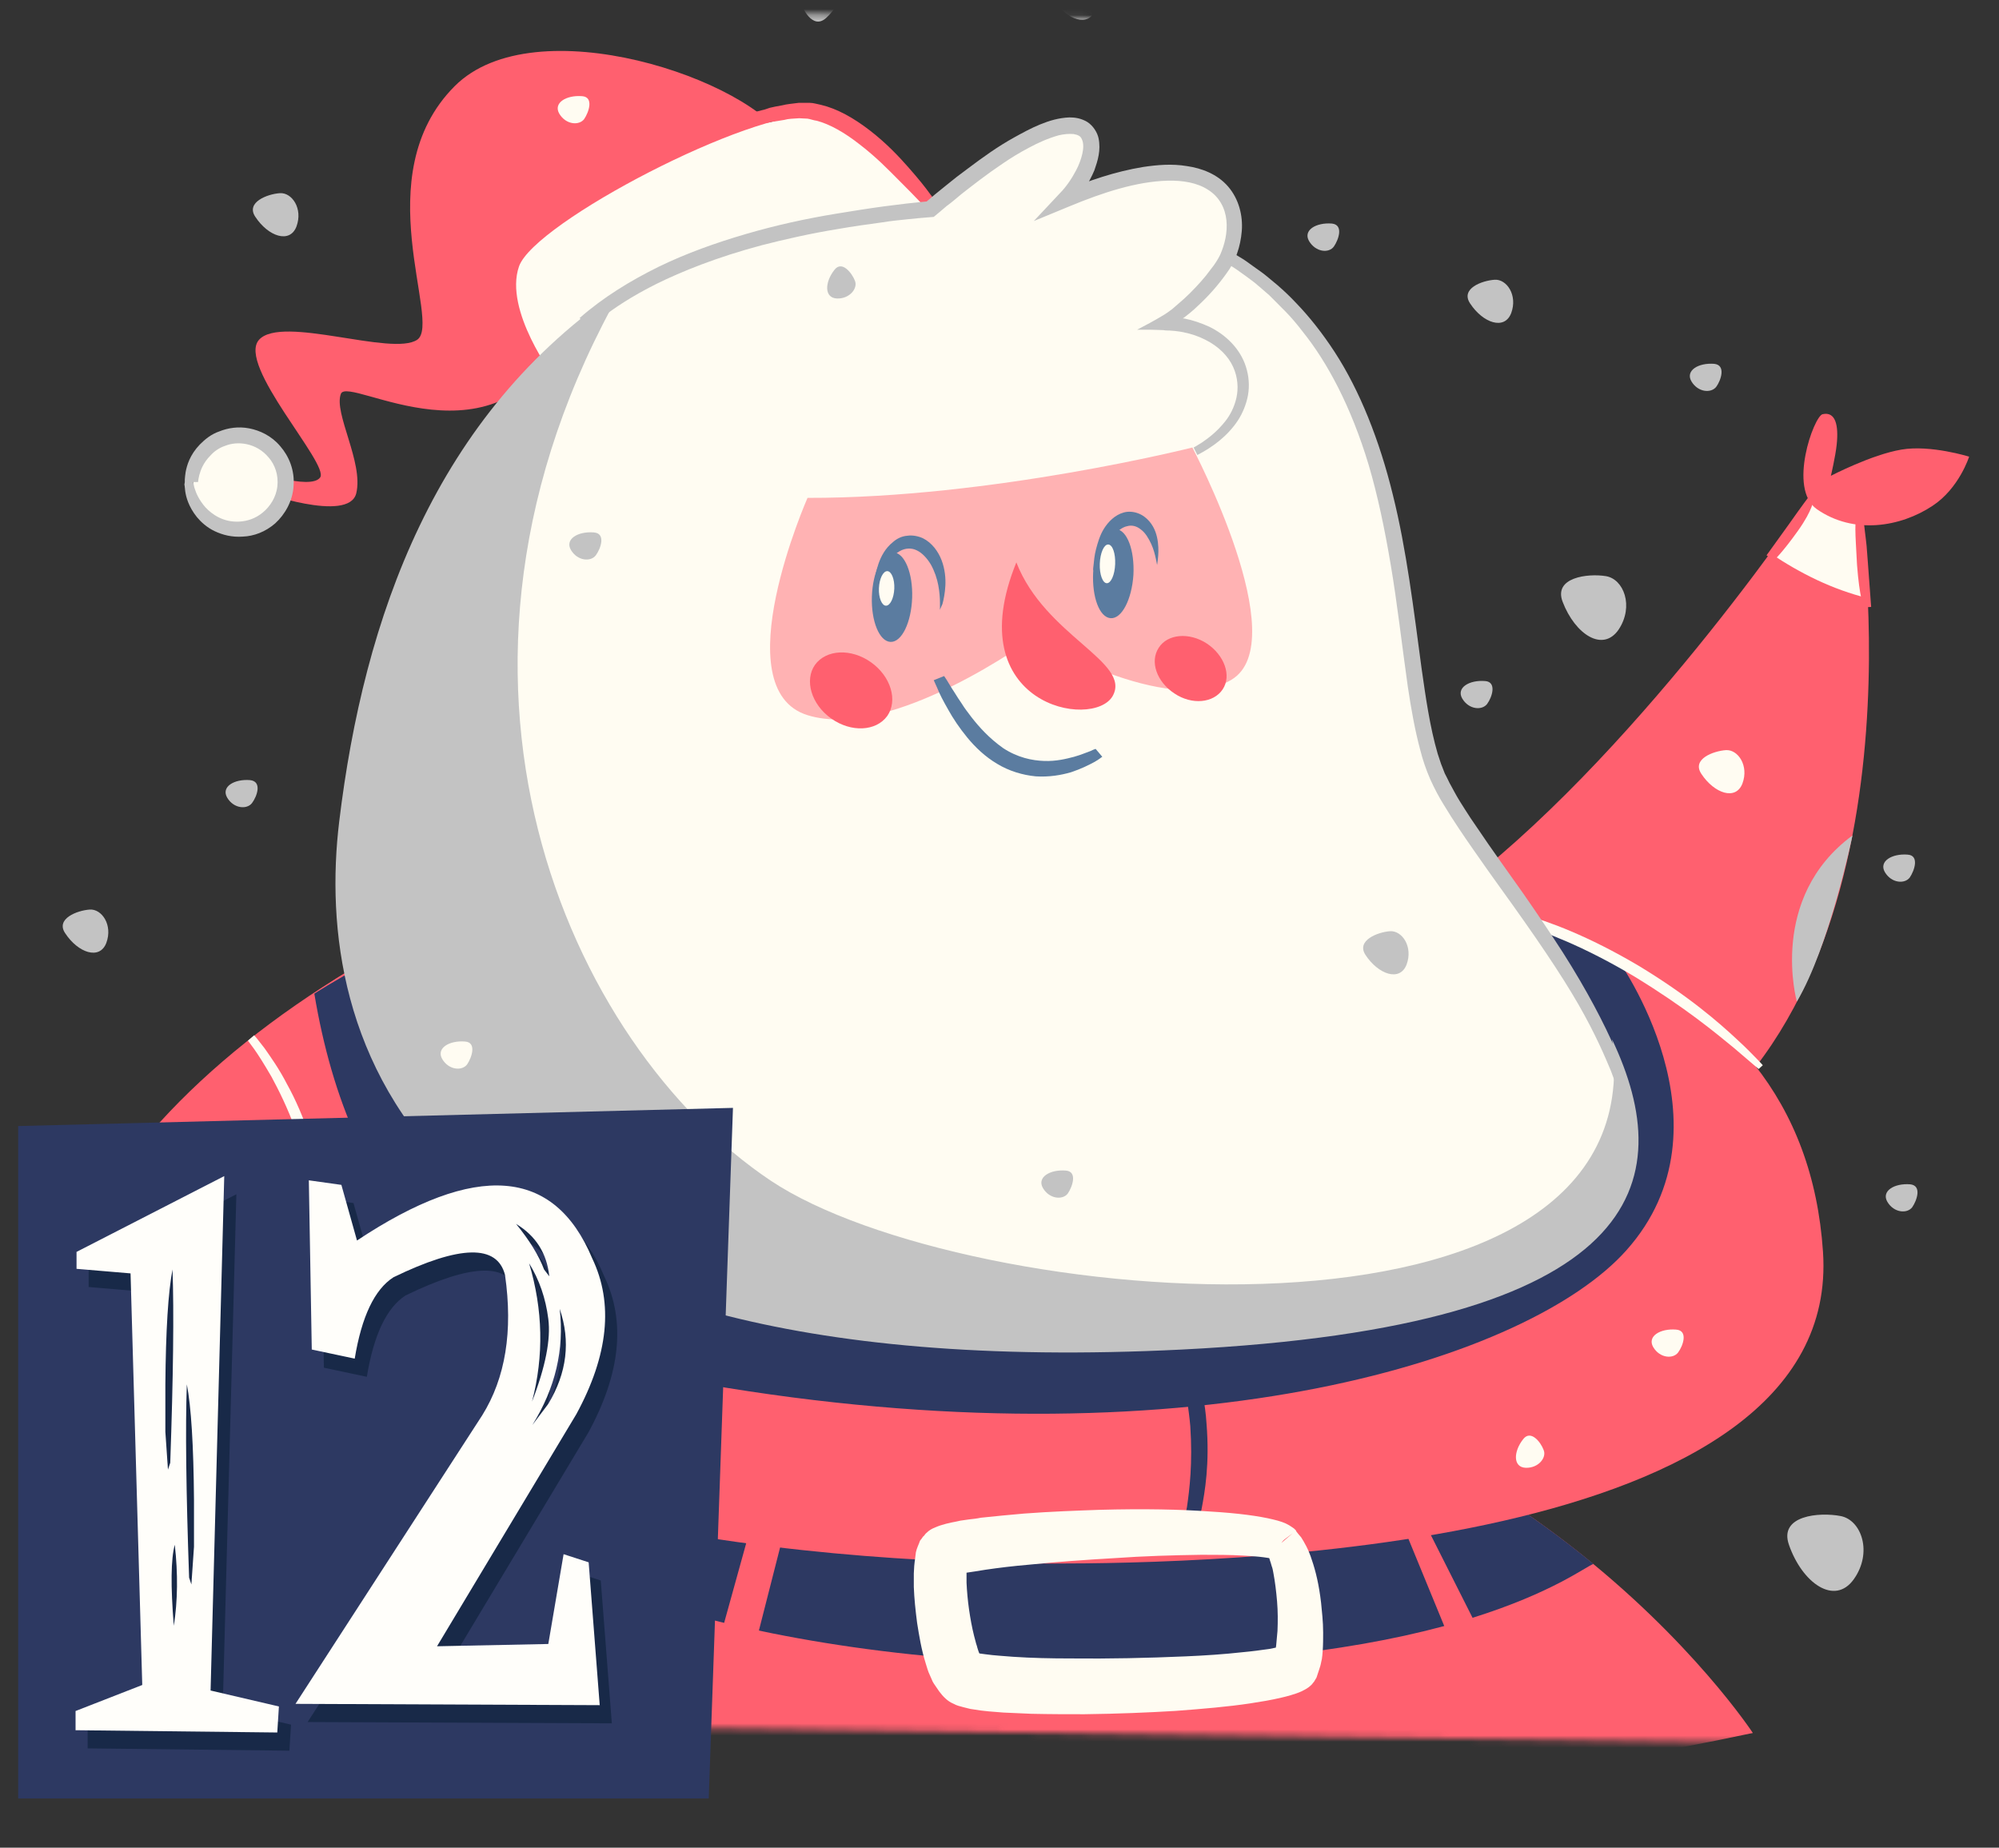 <svg width="330" height="305" viewBox="0 0 330 305" fill="none" xmlns="http://www.w3.org/2000/svg">
<rect x="0" y="0" width="330" height="305" fill="#333333" stroke="none"/>
<mask id="mask0" style="mask-type:alpha" maskUnits="userSpaceOnUse" x="0" y="0" width="330" height="289">
<rect x="4.333" y="0.6" width="325.608" height="283.174" transform="rotate(0.782 4.333 0.6)" fill="#C4C4C4"/>
</mask>
<g mask="url(#mask0)">
<path d="M256.603 287.848C256.603 287.848 235.22 319.732 173.607 319.87C111.995 320.076 92.462 289.841 92.462 289.841C92.462 289.841 209.04 278.228 256.603 287.848Z" fill="#2D3962"/>
<path d="M169.906 223.05C249.406 225.043 289.362 286.062 289.362 286.062H57.784C57.784 286.062 86.5 220.92 169.906 223.05Z" fill="#FF606F"/>
<path d="M81.908 254.384C99.453 238.168 127.689 222.02 169.906 223.05C212.124 224.15 243.17 241.809 263.045 258.164C260.509 259.057 240.977 275.411 177.856 274.655C114.736 273.968 81.908 254.384 81.908 254.384Z" fill="#2D3962"/>
<path d="M242.005 145.815C272.091 122.314 299.848 80.536 299.848 80.536L307.249 86.102C307.249 86.102 318.969 165.742 271.68 191.785L242.005 145.815Z" fill="#FF606F"/>
<path d="M299.848 80.536L307.25 86.102C307.25 86.102 307.935 90.981 308.346 98.745C302.521 97.302 297.243 94.691 292.24 91.324C297.038 84.728 299.848 80.536 299.848 80.536Z" fill="#FFFCF2"/>
<path d="M57.784 160.108C8.234 190.067 -13.629 235.969 31.878 274.655L36.538 268.196C25.436 232.533 66.145 221.126 66.145 221.126L57.784 160.108Z" fill="#FF606F"/>
<path d="M171.62 140.867C244.746 143.547 297.586 156.809 300.944 206.627C304.303 256.446 199.376 258.095 173.539 258.095C147.701 258.095 47.23 254.865 35.236 206.627C24.134 161.825 83.621 137.569 171.62 140.867Z" fill="#FF606F"/>
<path d="M195.196 252.804C195.196 252.804 195.401 251.498 195.95 248.75C196.361 245.933 196.909 241.535 196.498 235.419C195.95 229.304 194.647 225.249 193.688 222.844C193.208 221.607 192.797 220.783 192.523 220.302C192.386 220.027 192.317 219.89 192.249 219.752C192.18 219.683 192.18 219.615 192.18 219.615L193.345 218.859C193.345 218.859 193.551 218.996 193.894 219.477C194.236 219.958 194.853 220.645 195.47 221.814C196.087 222.982 196.909 224.562 197.594 226.692C198.28 228.823 198.965 231.571 199.171 234.938C199.719 241.672 198.897 246.276 198.348 249.162C197.663 252.048 197.252 253.285 197.252 253.285L195.196 252.804Z" fill="#2D3962"/>
<path d="M266.883 158.115C266.883 158.115 286.963 185.738 268.459 206.421C252.559 224.218 197.869 241.672 120.013 229.097C76.837 222.157 57.784 199.275 51.89 164.024C51.89 164.024 64.775 155.641 77.385 151.793C89.995 147.945 252.628 152.274 252.628 152.274C252.628 152.274 263.045 156.328 266.883 158.115Z" fill="#2D3962"/>
<path d="M245.02 149.32C245.02 149.32 245.5 149.457 246.528 149.663C247.076 149.801 247.693 149.938 248.515 150.144C249.338 150.35 250.229 150.556 251.325 150.9C255.574 152.068 262.154 154.473 270.515 159.421C278.808 164.437 283.811 168.835 286.826 171.652C288.334 173.026 289.362 174.126 290.047 174.813C290.733 175.5 291.007 175.843 291.007 175.843L290.321 176.462C290.321 176.462 289.088 175.431 286.209 172.957C283.194 170.484 278.259 166.361 269.83 161.207C261.331 156.122 254.889 153.786 250.777 152.48C249.749 152.137 248.858 151.862 248.104 151.656C247.35 151.45 246.733 151.312 246.254 151.175C245.294 150.9 244.814 150.763 244.814 150.763L245.02 149.32Z" fill="#FFFCF2"/>
<path d="M129.814 23.434C124.125 13.127 88.282 0.964 75.055 14.226C60.32 29 72.999 53.188 68.886 56.074C64.775 58.891 46.544 51.951 42.775 56.074C39.005 60.196 54.426 76.619 52.849 78.818C51.273 81.017 41.541 77.581 41.541 77.581L42.775 81.086C42.775 81.086 57.578 86.445 58.812 81.429C60.046 76.344 55.043 68.167 56.276 65.007C57.51 61.846 82.525 78.612 93.422 54.562L129.814 23.434Z" fill="#FF606F"/>
<path d="M154.829 36.215C154.829 36.215 144.754 20.273 134.543 19.105C124.263 18.005 88.213 36.696 85.678 43.98C83.142 51.263 91.503 62.326 91.503 62.326" fill="#FFFCF2"/>
<path d="M124.605 18.487C124.605 18.487 124.948 18.418 125.702 18.212C126.044 18.143 126.524 18.006 127.072 17.799C127.62 17.662 128.306 17.525 129.128 17.387C129.882 17.181 130.842 17.112 131.87 16.975C132.418 16.975 133.035 16.975 133.652 16.975C134.268 16.975 134.885 17.181 135.571 17.318C138.175 17.937 140.916 19.449 143.658 21.579C146.399 23.709 148.386 25.839 149.963 27.626C151.539 29.412 152.704 30.855 153.595 32.092C154.486 33.26 155.103 34.085 155.446 34.635C155.857 35.184 155.994 35.459 155.994 35.459L154.829 36.215C154.829 36.215 154.006 35.528 152.087 33.535C151.128 32.504 149.826 31.199 148.249 29.618C146.605 27.969 144.686 25.977 142.013 23.915C139.408 21.854 136.941 20.479 134.817 19.93C134.268 19.861 133.789 19.655 133.309 19.586C132.829 19.586 132.349 19.517 131.938 19.517C130.979 19.586 130.156 19.586 129.471 19.792C128.032 19.998 126.935 20.204 126.25 20.342C125.564 20.479 125.222 20.548 125.222 20.548L124.605 18.487Z" fill="#FF606F"/>
<path d="M137.147 36.765C142.972 35.459 148.455 34.978 153.595 34.566H153.527C182.243 9.691 184.024 24.052 175.937 32.711C180.529 31.13 194.168 26.938 199.719 30.031C205.27 33.054 204.722 39.788 202.529 42.124C237.413 61.571 229.463 110.908 237.413 128.224C248.584 152.343 321.436 211.163 193.414 218.859C61.896 226.761 64.021 164.712 64.5 131.522C64.98 98.264 72.793 51.195 137.147 36.765Z" fill="#FFFCF2"/>
<path d="M202.255 40.956C202.255 40.956 202.803 41.3 203.831 41.918C204.311 42.262 204.996 42.605 205.681 43.087C206.367 43.568 207.189 44.186 208.08 44.804C208.971 45.423 209.862 46.247 210.89 47.072C211.918 47.965 212.946 48.927 213.974 50.027C216.099 52.225 218.292 54.974 220.348 58.135C224.46 64.457 227.749 72.703 229.942 81.704C232.204 90.775 233.369 100.601 234.671 110.29C235.357 115.1 236.042 119.978 237.344 124.445L237.892 126.094L238.509 127.674C238.783 128.224 239.058 128.705 239.263 129.186C239.537 129.667 239.811 130.217 240.086 130.698C240.634 131.729 241.251 132.691 241.867 133.653C242.484 134.615 243.101 135.577 243.786 136.539C246.322 140.318 248.927 143.891 251.394 147.395C253.792 150.831 256.054 154.198 258.042 157.29C262.017 163.543 264.895 169.109 266.608 173.095C267.02 174.126 267.362 175.019 267.705 175.843C267.979 176.668 268.185 177.355 268.39 177.905C268.733 179.004 268.939 179.623 268.939 179.623L267.157 180.104C267.157 180.104 266.814 179.073 265.923 176.737C264.964 174.469 263.456 170.827 260.577 165.811C257.699 160.795 253.45 154.542 247.693 146.571C246.254 144.578 244.746 142.448 243.17 140.18C241.593 137.913 239.949 135.508 238.372 132.897C237.55 131.591 236.796 130.148 236.111 128.636C235.425 127.056 234.877 125.475 234.466 123.826C233.575 120.528 232.958 117.024 232.41 113.382C231.382 106.098 230.628 99.364 229.6 93.317C228.572 87.201 227.407 81.704 225.967 76.825C223.02 66.999 219.045 59.715 215.07 54.768C214.591 54.15 214.111 53.531 213.631 52.981C213.152 52.432 212.672 51.882 212.192 51.401C211.233 50.439 210.342 49.546 209.519 48.721C208.628 47.965 207.874 47.278 207.12 46.66C206.367 46.11 205.681 45.56 205.064 45.148C203.899 44.255 202.871 43.705 202.323 43.293C201.706 42.88 201.432 42.674 201.432 42.674L202.255 40.956Z" fill="#C3C3C3"/>
<path d="M102.743 47.553C66.145 111.664 94.039 172.682 127.21 194.877C159.078 216.179 273.462 226.486 266.129 171.583C277.163 194.877 271.886 218.927 195.059 222.775C66.145 229.166 51.753 170.552 56.002 135.576C60.046 102.112 71.765 68.305 102.743 47.553Z" fill="#C3C3C3"/>
<path d="M196.841 73.871C196.841 73.871 163.601 82.254 133.309 82.185C133.309 82.185 119.397 113.725 133.309 118.054C147.222 122.383 170.523 105.273 170.523 105.273C170.523 105.273 192.866 118.535 203.283 112.213C213.769 105.96 196.841 73.871 196.841 73.871Z" fill="#FFB2B3"/>
<path d="M150.58 98.677C150.443 102.731 148.866 106.029 147.016 105.96C145.165 105.892 143.795 102.525 143.932 98.47C144.069 94.416 145.645 91.118 147.496 91.187C149.346 91.255 150.717 94.622 150.58 98.677Z" fill="#5B7CA0"/>
<path d="M134.543 109.74C132.761 112.282 133.926 116.268 137.215 118.604C140.505 120.94 144.617 120.734 146.468 118.192C148.249 115.649 147.084 111.664 143.795 109.328C140.505 106.991 136.393 107.197 134.543 109.74Z" fill="#FF606F"/>
<path d="M191.289 106.922C189.781 109.19 190.946 112.557 193.893 114.481C196.772 116.405 200.336 116.061 201.843 113.794C203.351 111.526 202.118 108.159 199.239 106.235C196.292 104.311 192.728 104.655 191.289 106.922Z" fill="#FF606F"/>
<path d="M187.109 94.897C186.835 98.951 185.19 102.181 183.339 102.044C181.489 101.906 180.255 98.539 180.461 94.485C180.735 90.431 182.38 87.201 184.23 87.339C186.081 87.476 187.314 90.843 187.109 94.897Z" fill="#5B7CA0"/>
<path d="M167.782 92.836C172.511 104.998 186.835 109.259 183.682 114.893C180.461 120.528 158.187 116.405 167.782 92.836Z" fill="#FF606F"/>
<path d="M181.969 124.926C181.9 124.926 181.489 125.338 180.598 125.819C179.707 126.3 178.473 126.918 176.828 127.468C175.184 127.949 173.196 128.293 171.003 128.155C168.81 127.949 166.548 127.262 164.629 126.094C162.642 124.926 160.997 123.345 159.695 121.765C158.393 120.184 157.296 118.535 156.542 117.161C155.72 115.718 155.103 114.55 154.76 113.656C154.349 112.763 154.144 112.282 154.144 112.282L155.857 111.595C155.857 111.595 155.994 111.801 156.268 112.213C156.542 112.626 156.953 113.382 157.639 114.412C157.981 114.962 158.324 115.512 158.804 116.199C159.215 116.886 159.763 117.573 160.38 118.398C161.614 119.978 163.259 121.833 165.589 123.483C167.988 125.063 170.386 125.544 172.374 125.613C174.361 125.682 176.006 125.269 177.308 124.926C178.542 124.582 179.433 124.17 180.05 123.964C180.598 123.689 180.872 123.62 180.872 123.62L181.969 124.926Z" fill="#5B7CA0"/>
<path d="M289.362 286.062C289.362 286.062 189.713 266.547 57.784 286.062C57.784 286.062 165.794 312.517 289.362 286.062Z" fill="#FF606F"/>
<path d="M212.055 254.11C211.575 254.453 210.821 255.759 210.273 257.202L210.205 257.339C210.205 257.339 210.205 257.339 210.136 257.339L209.931 257.271C209.588 257.202 209.108 257.133 208.628 257.064C207.6 256.927 206.504 256.858 205.339 256.79C203.077 256.652 200.678 256.652 198.348 256.652C193.619 256.721 188.822 256.858 184.024 257.202C179.227 257.477 174.43 257.82 169.701 258.301C167.302 258.507 164.972 258.782 162.642 259.126L160.928 259.401L159.558 259.607C159.558 259.607 159.558 259.538 159.558 259.676C159.558 259.813 159.558 260.019 159.558 260.157V261.256C159.626 262.699 159.763 264.211 159.969 265.654C160.174 267.097 160.449 268.608 160.791 269.983C160.86 270.326 160.997 270.67 161.065 271.013C161.134 271.357 161.271 271.632 161.34 271.975C161.408 272.25 161.545 272.594 161.614 272.8C161.682 272.937 161.682 272.937 161.682 272.937L162.71 273.075C164.149 273.281 165.657 273.35 167.234 273.487C170.318 273.693 173.47 273.762 176.691 273.762C183.065 273.831 189.439 273.693 195.744 273.418C198.896 273.281 202.049 273.075 205.133 272.731C206.641 272.594 208.217 272.388 209.588 272.182L210.616 271.975C210.616 271.907 210.684 271.701 210.684 271.494C210.753 270.807 210.821 269.983 210.89 269.227C210.959 267.646 210.959 265.997 210.821 264.348C210.684 262.699 210.479 261.05 210.205 259.607C210.136 259.195 210.068 258.851 209.931 258.507L209.793 258.026L209.656 257.614C209.588 257.477 209.588 257.271 209.519 257.202C209.451 257.133 209.382 256.996 209.382 256.927L209.314 256.79C209.314 256.79 209.314 256.79 209.245 256.721C209.245 256.721 209.245 256.721 209.245 256.652C209.245 256.652 209.177 256.652 209.314 256.583C209.451 256.446 209.588 256.309 209.725 256.24L213.906 252.667C213.906 252.667 213.974 252.735 214.111 252.941C214.248 253.148 214.522 253.422 214.796 253.766C215.276 254.522 216.03 255.759 216.578 257.545C217.195 259.332 217.743 261.6 218.086 264.554C218.223 265.997 218.429 267.646 218.429 269.502C218.429 270.395 218.429 271.426 218.36 272.456C218.36 272.731 218.292 273.006 218.292 273.281C218.292 273.418 218.223 273.625 218.223 273.831L218.086 274.449C218.018 274.861 217.881 275.274 217.743 275.686C217.606 276.098 217.469 276.511 217.332 276.923C217.195 277.129 217.058 277.404 216.921 277.61C216.715 277.816 216.578 278.091 216.373 278.229C215.962 278.641 215.413 278.916 214.865 279.191C213.837 279.672 212.192 280.084 211.575 280.221C209.862 280.634 208.149 280.908 206.367 281.183C202.734 281.733 198.622 282.077 194.099 282.42C189.576 282.695 184.504 282.901 179.021 282.97C176.28 282.97 173.402 282.97 170.318 282.901C168.81 282.832 167.234 282.764 165.657 282.695C164.012 282.558 162.436 282.489 160.517 282.145C160.38 282.145 160.106 282.077 159.832 282.008C159.558 281.939 159.284 281.87 159.009 281.802C158.461 281.664 157.913 281.527 157.433 281.252C156.405 280.84 155.651 280.015 155.034 279.191L154.143 277.885C154.006 277.679 153.869 277.404 153.801 277.198L153.527 276.579C153.184 275.892 153.047 275.274 152.841 274.655C152.087 272.25 151.745 270.051 151.402 267.921C151.128 265.791 150.922 263.867 150.854 261.943C150.854 261.462 150.854 260.981 150.854 260.5C150.854 260.294 150.854 260.019 150.854 259.744C150.854 259.332 150.922 258.92 150.922 258.507C150.991 257.683 151.128 256.996 151.196 256.24C151.334 255.553 151.676 254.934 151.882 254.316L152.156 253.972L152.293 253.766L152.362 253.697V253.629C152.43 253.629 152.293 253.56 152.43 253.629C152.636 253.422 152.773 253.148 152.978 253.01C153.39 252.598 153.869 252.323 154.418 252.117C155.514 251.636 156.816 251.361 157.913 251.155L158.53 251.017L159.009 250.949L159.969 250.811C160.586 250.743 161.271 250.674 161.888 250.536C164.355 250.262 166.754 250.055 169.015 249.849C173.539 249.506 177.651 249.368 181.42 249.231C188.959 249.025 194.99 249.162 199.719 249.506C204.448 249.781 207.874 250.262 210.136 250.811C211.301 251.086 212.124 251.361 212.809 251.773C213.152 251.979 213.426 252.186 213.631 252.323C213.837 252.529 213.974 252.667 213.974 252.667L212.055 254.11Z" fill="#FFFCF2"/>
<path d="M31.878 79.574C31.878 83.766 35.305 87.201 39.485 87.201C43.666 87.201 47.093 83.766 47.093 79.574C47.093 75.314 43.666 71.947 39.485 71.947C35.305 71.878 31.878 75.314 31.878 79.574Z" fill="#FFFCF2"/>
<path d="M30.507 79.574C30.507 79.574 30.507 79.437 30.507 79.162C30.507 78.887 30.576 78.475 30.644 77.925C30.85 76.826 31.33 75.108 32.974 73.39C33.797 72.565 34.825 71.672 36.264 71.191C37.635 70.641 39.348 70.366 41.13 70.71C42.912 71.053 44.831 71.947 46.27 73.665C47.709 75.314 48.669 77.65 48.463 80.192C48.326 82.735 47.024 84.934 45.448 86.377C43.803 87.82 41.884 88.507 40.102 88.576C38.32 88.713 36.744 88.301 35.442 87.682C34.14 87.064 33.18 86.171 32.495 85.346C31.124 83.628 30.713 82.048 30.576 81.086C30.507 80.605 30.507 80.192 30.439 79.986C30.507 79.643 30.507 79.574 30.507 79.574H31.878C31.878 79.574 31.878 79.643 31.947 79.849C32.015 80.055 32.015 80.33 32.152 80.674C32.358 81.361 32.837 82.529 33.934 83.766C35.031 84.934 36.881 86.239 39.485 86.102C40.787 86.033 42.158 85.621 43.392 84.59C44.557 83.628 45.585 82.117 45.79 80.261C45.996 78.406 45.379 76.688 44.351 75.52C43.323 74.283 42.021 73.596 40.719 73.321C39.417 73.046 38.183 73.184 37.155 73.596C36.127 73.939 35.305 74.558 34.756 75.176C33.523 76.413 33.112 77.65 32.906 78.406C32.7 79.231 32.7 79.643 32.7 79.574H30.507Z" fill="#C3C3C3"/>
<path d="M34.688 254.247C34.414 258.439 34.962 263.042 36.538 268.196L31.878 274.655C25.847 269.502 20.981 264.279 17.212 258.92C22.489 255.553 28.794 253.629 34.688 254.247Z" fill="#FFFCF2"/>
<path d="M35.853 268.196C35.853 268.196 42.09 266.272 43.323 269.089C44.557 271.907 42.227 274.999 40.993 274.655C39.759 274.243 41.336 269.914 39.759 269.845C38.183 269.776 35.99 272.388 35.853 275.136C35.716 277.885 39.211 278.297 39.417 280.427C39.554 282.557 35.853 286.405 35.853 286.405C35.853 286.405 29.89 285.306 29.548 281.801C29.205 278.297 31.193 274.655 31.193 274.655L35.853 268.196Z" fill="#FF606F"/>
<path d="M302.246 78.543C302.246 78.543 303 75.382 303.206 73.39C303.549 70.16 303 67.892 300.876 68.374C299.437 68.717 295.119 80.673 299.916 84.04C306.016 88.301 313.76 86.995 319.037 83.491C323.424 80.605 325.068 75.382 325.068 75.382C325.068 75.382 318.695 73.39 313.897 74.214C308.963 75.039 302.246 78.543 302.246 78.543Z" fill="#FF606F"/>
<path d="M191.015 93.248C191.015 93.248 190.946 92.905 190.809 92.217C190.672 91.599 190.467 90.706 190.056 89.812C189.644 88.919 189.096 87.957 188.342 87.407C187.588 86.789 186.766 86.651 186.081 86.858C185.327 86.995 184.504 87.614 183.819 88.438C183.065 89.263 182.448 90.156 181.968 91.049C181.489 91.942 181.077 92.767 180.872 93.317C180.598 93.935 180.461 94.279 180.461 94.279C180.461 94.279 180.461 93.867 180.529 93.248C180.598 92.63 180.666 91.668 180.94 90.637C181.215 89.606 181.557 88.369 182.243 87.27C182.928 86.171 184.024 85.002 185.532 84.59C186.286 84.384 187.109 84.453 187.862 84.728C188.616 85.002 189.233 85.483 189.713 86.033C190.672 87.132 191.015 88.438 191.152 89.537C191.289 90.637 191.221 91.599 191.152 92.217C191.084 92.905 191.015 93.248 191.015 93.248Z" fill="#5B7CA0"/>
<path d="M155.172 100.669C155.172 100.669 155.172 100.257 155.172 99.501C155.172 98.745 155.103 97.715 154.897 96.615C154.692 95.516 154.281 94.279 153.664 93.179C153.047 92.149 152.225 91.255 151.334 90.843C150.511 90.431 149.483 90.431 148.524 90.981C147.564 91.53 146.673 92.561 146.056 93.523C145.44 94.485 144.96 95.378 144.686 96.065C144.412 96.753 144.206 97.165 144.206 97.165C144.206 97.165 144.275 96.753 144.343 95.997C144.48 95.241 144.617 94.21 145.028 93.042C145.44 91.874 146.125 90.499 147.427 89.469C148.044 88.919 148.866 88.507 149.757 88.438C150.648 88.301 151.608 88.507 152.362 88.85C153.869 89.606 154.897 91.049 155.446 92.492C155.994 93.935 156.131 95.447 156.063 96.684C155.994 97.921 155.788 98.951 155.583 99.707C155.309 100.257 155.172 100.669 155.172 100.669Z" fill="#5B7CA0"/>
<path d="M95.684 52.5C99.59 49.065 104.113 46.316 108.705 44.048C113.365 41.781 118.231 40.063 123.166 38.62C128.1 37.177 133.103 36.078 138.175 35.253C140.711 34.841 143.247 34.428 145.782 34.085C147.084 33.947 148.318 33.741 149.62 33.604L151.539 33.398L152.978 33.26L154.349 32.092L156.131 30.649C157.296 29.687 158.53 28.725 159.763 27.832C162.231 25.977 164.698 24.19 167.439 22.678C168.81 21.922 170.181 21.166 171.688 20.548C173.196 19.93 174.772 19.449 176.554 19.38C177.445 19.38 178.473 19.517 179.501 20.136C180.461 20.754 181.146 21.854 181.352 22.816C181.763 24.808 181.215 26.526 180.666 28.107C179.775 30.237 178.473 32.161 176.965 33.81L175.458 31.611C179.707 29.825 184.093 28.313 188.753 27.557C191.084 27.213 193.482 27.007 195.95 27.419C198.348 27.763 200.953 28.725 202.734 30.787C204.516 32.848 205.202 35.597 204.996 38.139C204.79 40.681 203.968 43.155 202.46 45.148C201.09 47.072 199.513 48.858 197.8 50.439C197.389 50.851 196.909 51.264 196.498 51.607L195.812 52.157L195.264 52.569H195.47C196.909 52.844 198.28 53.325 199.65 53.943C202.323 55.249 204.722 57.517 205.681 60.54C206.161 62.052 206.298 63.632 206.024 65.213C205.75 66.724 205.133 68.236 204.311 69.473C202.597 72.015 200.199 73.802 197.663 75.108L197.046 73.871C197.046 73.871 197.457 73.665 198.417 73.046C199.308 72.428 200.815 71.397 202.323 69.473C203.077 68.511 203.762 67.205 204.105 65.694C204.448 64.182 204.379 62.327 203.557 60.54C202.734 58.753 201.158 57.173 198.965 56.074C197.869 55.524 196.703 55.112 195.333 54.837C195.059 54.768 194.51 54.699 193.962 54.631L193.071 54.562C192.728 54.562 192.386 54.562 192.043 54.493C191.358 54.493 190.604 54.424 189.85 54.424C189.507 54.424 189.096 54.424 188.753 54.424H188.205H187.931H187.725C189.028 53.737 190.604 52.913 191.837 52.157C192.454 51.813 193.003 51.401 193.551 50.989L194.099 50.508L194.579 50.095C195.812 49.065 196.978 47.897 198.211 46.522C198.828 45.835 199.376 45.148 199.925 44.392C200.541 43.636 201.021 42.88 201.432 42.056C202.186 40.338 202.666 38.345 202.46 36.352C202.255 34.36 201.295 32.504 199.445 31.336C197.663 30.168 195.264 29.756 192.728 29.825C187.657 29.962 182.106 31.748 176.486 34.085L170.66 36.49L174.978 31.886C175.937 30.924 176.897 29.55 177.651 28.107C178.131 27.213 178.473 26.251 178.679 25.358C178.884 24.465 178.884 23.572 178.61 23.022C178.405 22.472 177.994 22.266 177.24 22.128C176.486 22.06 175.663 22.128 174.772 22.335C173.059 22.816 171.346 23.572 169.838 24.396C168.262 25.221 166.822 26.114 165.52 27.007C162.847 28.794 160.586 30.58 158.735 32.023C157.844 32.779 157.022 33.466 156.268 34.016C155.446 34.703 154.76 35.322 154.144 35.803C153.321 35.871 152.499 35.94 151.676 36.009C150.991 36.078 150.306 36.146 149.62 36.215C148.25 36.352 146.947 36.49 145.714 36.696C143.178 37.04 140.711 37.383 138.381 37.795C133.72 38.551 129.54 39.513 125.77 40.475C118.3 42.468 112.543 44.804 108.362 46.866C104.113 48.996 101.44 50.851 99.727 52.157C98.014 53.462 97.328 54.081 97.328 54.081L95.684 52.5Z" fill="#C3C3C3"/>
<path d="M41.953 170.896C41.953 170.896 42.158 171.102 42.432 171.446C42.706 171.789 43.118 172.339 43.666 173.026C44.625 174.4 46.065 176.393 47.367 178.936C50.177 183.952 52.781 191.373 53.878 199C54.083 199.962 54.083 200.924 54.152 201.886C54.22 202.848 54.289 203.81 54.357 204.772C54.426 206.696 54.357 208.552 54.357 210.338C54.22 212.125 54.083 213.843 53.878 215.492C53.809 216.316 53.672 217.141 53.535 217.897C53.398 218.653 53.261 219.409 53.124 220.096C52.712 222.982 51.959 225.249 51.547 226.899C51.136 228.548 50.862 229.441 50.862 229.441L49.697 229.097C49.697 229.097 49.971 227.448 50.999 223.119C51.684 218.722 53.261 211.506 52.096 200.375C50.657 189.243 47.161 182.097 44.831 177.767C43.597 175.637 42.638 174.126 41.953 173.164C41.267 172.202 40.925 171.789 40.925 171.789L41.953 170.896Z" fill="#FFFCF2"/>
<path d="M147.633 97.165C147.564 98.745 146.947 99.982 146.262 99.982C145.577 99.982 145.028 98.677 145.097 97.096C145.165 95.516 145.782 94.279 146.468 94.279C147.153 94.279 147.701 95.584 147.633 97.165Z" fill="#FFFCF2"/>
<path d="M184.093 93.111C184.025 94.897 183.408 96.272 182.722 96.272C182.037 96.272 181.489 94.829 181.557 93.042C181.626 91.255 182.243 89.881 182.928 89.881C183.682 89.881 184.162 91.393 184.093 93.111Z" fill="#FFFCF2"/>
<path d="M128.786 255.415L124.125 273.693L118.506 271.632L123.646 253.079L128.786 255.415Z" fill="#FF606F"/>
<path d="M235.563 252.117L244.883 270.601L240.223 272.8L231.725 252.117H235.563Z" fill="#FF606F"/>
<path d="M35.921 269.57C35.853 269.502 35.099 268.54 34.482 266.891C33.797 265.31 33.386 263.042 33.111 260.844C32.906 258.645 32.837 256.446 32.906 254.797C32.974 253.148 32.974 252.048 32.974 252.048L34.208 252.117C34.208 252.117 34.345 252.598 34.482 253.903C34.551 254.522 34.619 255.346 34.619 256.446C34.688 257.545 34.825 258.782 34.893 260.363C35.236 263.523 35.716 265.585 36.127 266.891C36.333 267.509 36.47 267.99 36.675 268.265C36.812 268.54 36.881 268.677 36.881 268.677L35.921 269.57Z" fill="#FF606F"/>
<path d="M31.946 275.411C31.946 275.411 30.781 274.518 29.136 273.075C27.492 271.701 25.367 269.708 23.242 267.646C22.215 266.547 21.255 265.516 20.296 264.485C19.404 263.455 18.582 262.424 17.897 261.599C16.663 259.744 15.772 258.576 15.772 258.576L16.8 257.958C16.8 257.958 17.28 258.37 18.377 259.675C18.651 260.019 18.925 260.363 19.336 260.775C19.747 261.187 20.158 261.668 20.638 262.218C21.118 262.768 21.598 263.386 22.215 264.004C22.831 264.623 23.517 265.379 24.202 266.135C27.218 269.158 29.342 271.22 30.713 272.594C32.083 273.899 32.632 274.587 32.632 274.587L31.946 275.411Z" fill="#FF606F"/>
<path d="M306.701 85.621C306.701 85.621 307.798 93.523 308.003 100.257L306.701 85.621Z" fill="#FF606F"/>
<path d="M307.592 85.483C307.592 85.483 307.729 86.377 307.866 87.751C307.935 88.438 308.072 89.263 308.14 90.087C308.209 90.981 308.278 91.874 308.346 92.767C308.62 96.478 308.894 100.188 308.894 100.188L307.661 100.257C307.661 100.257 306.975 98.677 306.564 93.248C306.427 90.5 306.29 88.644 306.29 87.407C306.29 86.171 306.359 85.621 306.359 85.621L307.592 85.483Z" fill="#FF606F"/>
<path d="M299.368 82.46C299.368 82.46 296.147 87.201 292.377 92.217L299.368 82.46Z" fill="#FF606F"/>
<path d="M291.624 91.668C291.624 91.668 292.652 90.225 295.187 86.72C297.655 83.216 298.614 81.979 298.614 81.979L299.368 82.46C299.368 82.46 299.368 84.04 296.764 87.682C294.159 91.324 292.857 92.492 292.857 92.492L291.624 91.668Z" fill="#FF606F"/>
<path d="M13.648 203.123C13.648 203.123 24.065 224.837 8.782 241.603C8.782 241.603 2.545 223.806 13.648 203.123Z" fill="#C3C3C3"/>
<path d="M296.627 165.33C296.627 165.33 291.829 148.22 305.81 137.913C305.81 137.982 301.972 156.397 296.627 165.33Z" fill="#C3C3C3"/>
<path d="M13.648 215.286L21.392 212.469L22.009 214.186C22.009 214.186 21.461 215.354 18.582 216.385C15.704 217.416 14.264 217.004 14.264 217.004L13.648 215.286Z" fill="#FFFCF2"/>
<path d="M14.333 222.501L20.433 223.394L20.158 225.181C20.158 225.181 19.336 226.005 17.074 225.662C14.813 225.318 14.059 224.287 14.059 224.287L14.333 222.501Z" fill="#FFFCF2"/>
<path d="M295.324 255.003C297.517 261.325 302.863 265.104 306.016 260.706C309.168 256.308 307.318 250.949 303.891 250.262C300.396 249.574 293.611 250.124 295.324 255.003Z" fill="#C3C3C3"/>
<path d="M257.973 99.364C260.029 104.723 264.621 107.747 267.225 103.899C269.761 100.051 268.048 95.584 265.101 95.103C262.085 94.622 256.397 95.31 257.973 99.364Z" fill="#C3C3C3"/>
<path d="M10.769 154.061C12.894 157.29 16.458 158.527 17.554 155.641C18.651 152.686 16.8 150.007 14.813 150.144C12.757 150.281 9.125 151.656 10.769 154.061Z" fill="#C3C3C3"/>
<path d="M42.158 35.803C44.283 39.032 47.846 40.269 48.943 37.383C50.04 34.428 48.189 31.748 46.202 31.886C44.146 32.023 40.513 33.398 42.158 35.803Z" fill="#C3C3C3"/>
<path d="M225.419 157.634C227.544 160.864 231.108 162.1 232.204 159.214C233.301 156.26 231.45 153.58 229.463 153.717C227.475 153.855 223.843 155.229 225.419 157.634Z" fill="#C3C3C3"/>
<path d="M242.69 50.095C244.814 53.325 248.378 54.562 249.475 51.676C250.571 48.721 248.721 46.041 246.733 46.178C244.677 46.316 241.045 47.621 242.69 50.095Z" fill="#C3C3C3"/>
<path d="M174.018 0.071C176.143 3.301 179.707 4.537 180.803 1.651C181.9 -1.303 180.05 -3.983 178.062 -3.846C176.006 -3.708 172.374 -2.403 174.018 0.071Z" fill="#C3C3C3"/>
<path d="M106.512 203.604C108.637 206.834 112.2 208.071 113.297 205.185C114.394 202.23 112.543 199.55 110.556 199.687C108.5 199.825 104.867 201.13 106.512 203.604Z" fill="#FFFCF2"/>
<path d="M280.864 127.743C282.988 130.972 286.552 132.209 287.649 129.323C288.745 126.369 286.895 123.689 284.907 123.826C282.92 123.964 279.219 125.269 280.864 127.743Z" fill="#FFFCF2"/>
<path d="M136.393 2.957C139.203 0.346 140.025 -3.296 136.941 -3.983C133.926 -4.67 131.527 -2.403 131.938 -0.479C132.35 1.514 134.2 4.95 136.393 2.957Z" fill="#C3C3C3"/>
<path d="M315.337 195.496C312.732 195.29 310.539 196.595 311.567 198.382C312.664 200.237 314.857 200.375 315.679 199.275C316.433 198.176 317.324 195.702 315.337 195.496Z" fill="#C3C3C3"/>
<path d="M56.756 257.408C54.152 257.202 51.959 258.507 52.987 260.294C54.083 262.149 56.276 262.286 57.099 261.187C57.853 260.088 58.744 257.545 56.756 257.408Z" fill="#C3C3C3"/>
<path d="M41.267 128.774C38.663 128.567 36.47 129.873 37.498 131.66C38.594 133.515 40.787 133.652 41.61 132.553C42.432 131.453 43.323 128.98 41.267 128.774Z" fill="#C3C3C3"/>
<path d="M76.768 171.926C74.164 171.72 71.971 173.026 72.999 174.812C74.095 176.668 76.288 176.805 77.111 175.706C77.865 174.606 78.755 172.064 76.768 171.926Z" fill="#FFFCF2"/>
<path d="M175.937 193.228C173.333 193.022 171.14 194.328 172.168 196.114C173.265 197.97 175.458 198.107 176.28 197.008C177.034 195.908 177.925 193.366 175.937 193.228Z" fill="#C3C3C3"/>
<path d="M98.014 87.888C95.409 87.682 93.216 88.988 94.244 90.774C95.341 92.63 97.534 92.767 98.356 91.668C99.179 90.568 100.07 88.026 98.014 87.888Z" fill="#C3C3C3"/>
<path d="M251.463 237.549C249.818 239.611 249.749 242.222 251.874 242.29C253.998 242.359 255.369 240.573 254.821 239.336C254.341 238.03 252.696 235.969 251.463 237.549Z" fill="#FFFCF2"/>
<path d="M137.764 44.529C136.119 46.591 136.05 49.202 138.175 49.271C140.3 49.339 141.67 47.553 141.122 46.316C140.642 45.079 138.997 42.949 137.764 44.529Z" fill="#C3C3C3"/>
<path d="M276.683 219.477C274.079 219.271 271.886 220.577 272.914 222.363C274.01 224.219 276.203 224.356 277.026 223.257C277.848 222.157 278.739 219.615 276.683 219.477Z" fill="#FFFCF2"/>
<path d="M96.095 15.875C93.49 15.669 91.297 16.975 92.325 18.761C93.422 20.616 95.615 20.754 96.437 19.654C97.191 18.555 98.082 16.013 96.095 15.875Z" fill="#FFFCF2"/>
<path d="M35.236 206.627C32.632 206.421 30.439 207.727 31.467 209.513C32.563 211.369 34.756 211.506 35.579 210.407C36.401 209.307 37.292 206.765 35.236 206.627Z" fill="#FFFCF2"/>
<path d="M282.988 60.059C280.384 59.853 278.191 61.158 279.219 62.945C280.315 64.8 282.509 64.938 283.331 63.838C284.085 62.807 284.976 60.265 282.988 60.059Z" fill="#C3C3C3"/>
<path d="M99.659 275.136C97.054 274.93 94.861 276.236 95.889 278.022C96.986 279.877 99.179 280.015 100.001 278.915C100.755 277.885 101.646 275.342 99.659 275.136Z" fill="#FFFCF2"/>
<path d="M219.868 36.902C217.264 36.696 215.071 38.002 216.099 39.788C217.195 41.643 219.388 41.849 220.211 40.681C220.965 39.582 221.856 37.108 219.868 36.902Z" fill="#C3C3C3"/>
<path d="M245.157 112.42C242.553 112.213 240.36 113.519 241.388 115.306C242.484 117.161 244.677 117.298 245.5 116.199C246.322 115.099 247.145 112.557 245.157 112.42Z" fill="#C3C3C3"/>
<path d="M314.925 141.074C312.321 140.868 310.128 142.173 311.156 143.96C312.252 145.815 314.445 145.952 315.268 144.853C316.022 143.754 316.913 141.211 314.925 141.074Z" fill="#C3C3C3"/>
</g>
<path d="M3 185.879L121 182.879L117 296.879H3V185.879Z" fill="#2D3962"/>
<path d="M47.774 288.985L48.043 284.688L36.764 282.056L39.02 197.139L14.635 209.654V212.447L23.551 213.199L25.484 281.143L14.474 285.44V288.609L47.774 288.985ZM30.694 271.368C30.157 264.779 30.211 260.321 30.855 257.994C31.393 262.792 31.339 267.25 30.694 271.368ZM33.595 264.546L33.219 263.418C32.717 249.203 32.592 238.568 32.843 231.514C33.559 235.238 33.953 241.576 34.024 250.528V258.316L33.595 264.546ZM29.298 239.356V231.568C29.369 222.616 29.763 216.278 30.48 212.554C30.73 219.608 30.605 230.243 30.104 244.458L29.727 245.586L29.298 239.356ZM74.147 274.751L92.516 274.375L95.04 259.551L99.176 260.894L101.002 284.473L50.782 284.258L81.612 236.617C85.444 230.458 86.697 222.741 85.372 213.467C84.083 208.383 77.942 208.508 66.949 213.843C63.834 215.848 61.703 220.324 60.558 227.271L53.468 225.767L52.984 197.837L58.355 198.589L60.934 207.774C80.556 194.74 93.5 195.725 99.767 210.728C103.312 218.14 102.434 226.716 97.135 236.456L74.147 274.751ZM92.516 220.718C92.086 217.317 91.03 214.255 89.347 211.534C91.638 219.196 91.799 226.806 89.83 234.361C92.05 228.632 92.945 224.084 92.516 220.718ZM92.677 213.682C92.283 209.887 90.457 207.004 87.198 205.035C89.418 207.756 90.958 210.263 91.817 212.554L92.677 213.682ZM92.516 234.737C95.595 229.616 96.222 224.389 94.395 219.053C95.183 225.749 93.679 232.141 89.884 238.228L92.516 234.737Z" fill="#182948"/>
<path d="M45.774 285.985L46.043 281.688L34.764 279.056L37.02 194.139L12.635 206.654V209.447L21.551 210.199L23.484 278.143L12.474 282.44V285.609L45.774 285.985ZM28.694 268.368C28.157 261.779 28.211 257.321 28.855 254.994C29.393 259.792 29.339 264.25 28.694 268.368ZM31.595 261.546L31.219 260.418C30.717 246.203 30.592 235.568 30.843 228.514C31.559 232.238 31.953 238.576 32.024 247.528V255.316L31.595 261.546ZM27.298 236.356V228.568C27.369 219.616 27.763 213.278 28.48 209.554C28.73 216.608 28.605 227.243 28.104 241.458L27.727 242.586L27.298 236.356ZM72.147 271.751L90.516 271.375L93.04 256.551L97.176 257.894L99.002 281.473L48.782 281.258L79.612 233.617C83.444 227.458 84.697 219.741 83.372 210.467C82.083 205.383 75.942 205.508 64.949 210.843C61.834 212.848 59.703 217.324 58.558 224.271L51.468 222.767L50.984 194.837L56.355 195.589L58.934 204.774C78.556 191.74 91.5 192.725 97.767 207.728C101.312 215.14 100.434 223.716 95.135 233.456L72.147 271.751ZM90.516 217.718C90.086 214.317 89.03 211.255 87.347 208.534C89.638 216.196 89.799 223.806 87.83 231.361C90.05 225.632 90.945 221.084 90.516 217.718ZM90.677 210.682C90.283 206.887 88.457 204.004 85.198 202.035C87.418 204.756 88.958 207.263 89.817 209.554L90.677 210.682ZM90.516 231.737C93.595 226.616 94.222 221.389 92.395 216.053C93.183 222.749 91.679 229.141 87.884 235.228L90.516 231.737Z" fill="#FFFEFA"/>
</svg>
